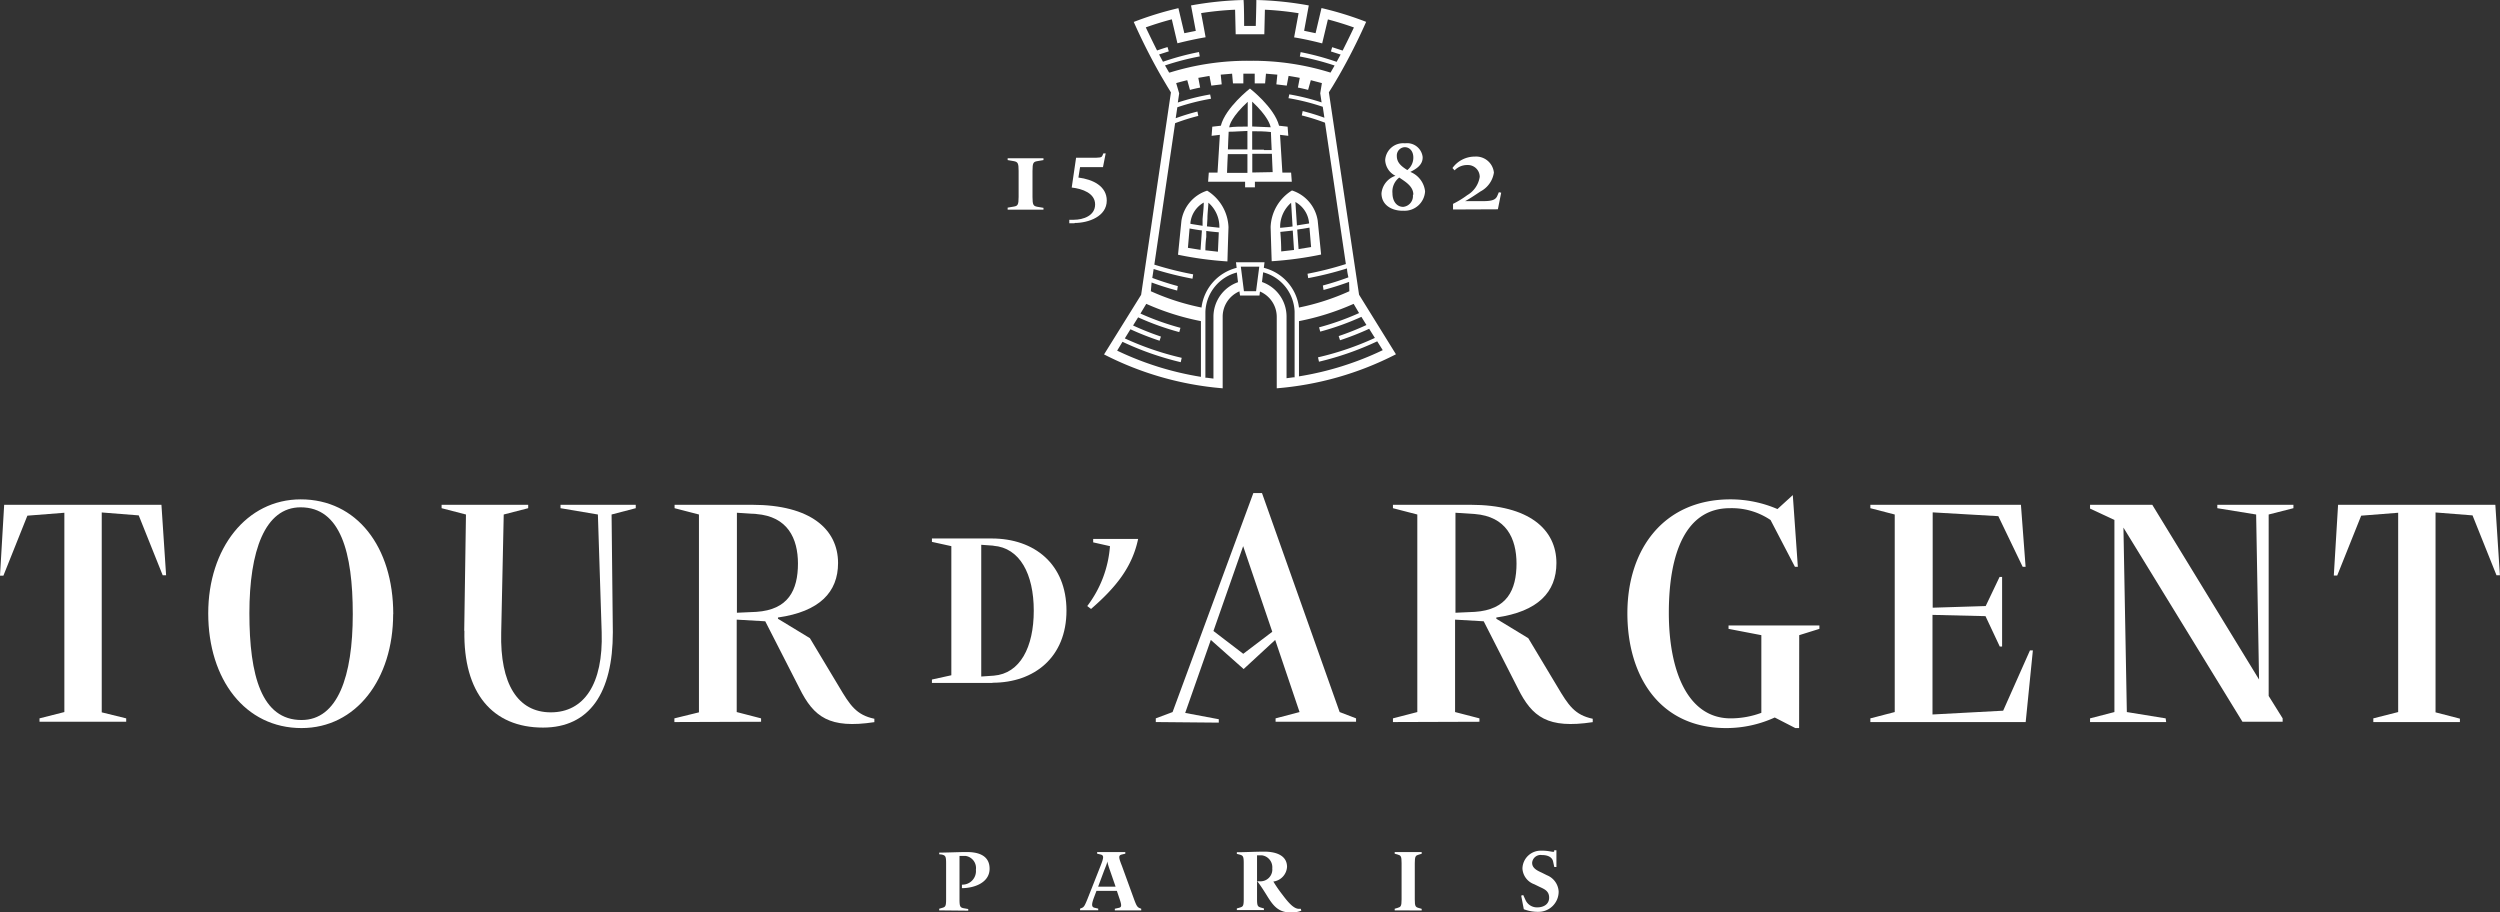 <svg id="Calque_1" data-name="Calque 1" xmlns="http://www.w3.org/2000/svg" viewBox="0 0 257.53 93.97"><rect x="0" y="0" width="257.53" height="93.97" fill="#333333" stroke="none"/><defs><style>.cls-1{fill:#fff;}</style></defs><title>small-logo</title><g id="logo-full"><g id="VF-TdA"><g id="Page2"><path id="Fill-1" class="cls-1" d="M96.75,93.78v-.17l.28-.08c.36-.1.43-.17.43-.9v-3.7c0-.73-.07-.8-.43-.9L96.75,88v-.17c.72,0,2.06-.06,2.85-.06,1.08,0,2.34.29,2.34,1.72s-1.57,2-2.85,2l0-.36a1.4,1.4,0,0,0,1.44-1.54,1.26,1.26,0,0,0-1.07-1.42h-.26l-.36,0v4.49c0,.73.08.83.44.9l.46.08v.17Z" transform="translate(0 0)"/><path id="Fill-3" class="cls-1" d="M114.34,89.66a7.77,7.77,0,0,1-.28-.93h0c0,.2-.2.63-.34,1l-.6,1.61h1.8Zm.5,4.12v-.17l.36-.08c.33-.06.38-.19.14-.9l-.29-.86h-2.1l-.26.69c-.27.73-.26,1,.11,1.06l.33.08v.17h-1.87v-.17l.18-.07c.23-.1.3-.23.59-.94l1.33-3.37c.36-.91.37-1.11,0-1.2l-.34-.08v-.17h2.9v.17l-.34.08c-.39.09-.36.29,0,1.2l1.24,3.41c.25.68.34.81.56.91l.18.07v.17Z" transform="translate(0 0)"/><path id="Fill-5" class="cls-1" d="M133,94c-1.31,0-1.84-.68-2.49-1.74-.29-.47-.69-1.1-1-1.48h.2a1.22,1.22,0,0,0,1.35-1.33A1.24,1.24,0,0,0,130,88.11h-.23l-.28,0v4.49c0,.73.07.8.43.9l.28.08v.17h-2.79v-.17l.28-.08c.36-.1.43-.17.43-.9V88.94c0-.73-.07-.81-.43-.91l-.28-.07v-.17c.88,0,1.85-.06,2.85-.06s2.32.29,2.32,1.57a1.62,1.62,0,0,1-1.41,1.51,14,14,0,0,0,.94,1.36c.59.79,1.16,1.45,1.69,1.45l.2,0,.05.19a2.66,2.66,0,0,1-1,.19" transform="translate(0 0)"/><path id="Fill-7" class="cls-1" d="M143.67,93.78v-.17l.28-.08c.35-.1.43-.17.43-.9V88.92c0-.73-.07-.8-.43-.9l-.28-.08v-.17h2.78v.18l-.28.08c-.35.1-.43.17-.43.9v3.71c0,.73.07.8.43.9l.28.08v.17Z" transform="translate(0 0)"/><path id="Fill-9" class="cls-1" d="M158.36,93.93a4,4,0,0,1-1.39-.27l-.27-1.4.21-.06.23.5a1.29,1.29,0,0,0,1.23.77c.61,0,1.21-.3,1.21-1s-.51-.89-1-1.12l-.53-.26a1.83,1.83,0,0,1-1.22-1.61,1.88,1.88,0,0,1,1.92-1.85h.16a4.45,4.45,0,0,1,.74.07c.34.06.43.07.45,0l0-.11h.23v1.72h-.22l-.12-.55c-.06-.32-.35-.68-1.16-.68a.88.88,0,0,0-1,.77v.05c0,.56.59.81,1,1l.52.26a1.92,1.92,0,0,1,1.21,1.69,2.08,2.08,0,0,1-2.09,2.08h-.21" transform="translate(0 0)"/><path id="Fill-11" class="cls-1" d="M103.8,21.39l.64-.11c.4-.07.49-.18.49-1V17.6c0-.8-.09-.92-.49-1l-.64-.11v-.19h3.69v.19l-.64.11c-.4.07-.49.17-.49,1v2.7c0,.81.09.92.49,1l.64.11v.19H103.8Z" transform="translate(0 0)"/><path id="Fill-13" class="cls-1" d="M110.71,23h-.56v-.36h.45c1,0,2.21-.42,2.21-1.58s-1.32-1.62-2.41-1.74l.45-3.07h1.52c1,0,1.11,0,1.21-.26l.08-.19.24,0-.28,1.42h-2.36l-.17,1.07c1.5.19,2.92.89,2.92,2.37,0,1.63-1.86,2.31-3.33,2.31" transform="translate(0 0)"/><path id="Fill-15" class="cls-1" d="M145.59,16.23c0-.64-.36-1.07-.9-1.07a.86.86,0,0,0-.8.92v0c0,.73.57,1.11,1.08,1.44a1.63,1.63,0,0,0,.62-1.3m0,3.83c0-.87-.83-1.33-1.45-1.76a1.82,1.82,0,0,0-.7,1.62c0,.78.41,1.4,1.11,1.4a1.12,1.12,0,0,0,1-1.19v-.06m-3.24-.15a2.11,2.11,0,0,1,1.44-1.8,1.9,1.9,0,0,1-1.06-1.62,1.85,1.85,0,0,1,2-1.73h.07a1.61,1.61,0,0,1,1.79,1.41v.06c0,.8-.72,1.2-1.27,1.48a2.44,2.44,0,0,1,1.52,2,2.12,2.12,0,0,1-2.22,2h-.1c-1.06,0-2.17-.55-2.17-1.8" transform="translate(0 0)"/><path id="Fill-17" class="cls-1" d="M149.68,21.58V21a9.56,9.56,0,0,0,1.47-.9,2.64,2.64,0,0,0,1.28-1.88A1.22,1.22,0,0,0,151.16,17h0a1.78,1.78,0,0,0-1.32.55l-.22-.24a2.84,2.84,0,0,1,2.32-1.18,1.84,1.84,0,0,1,1.95,1.65,2.63,2.63,0,0,1-1.38,1.94c-.49.33-1.24.83-1.59,1h1.83c1,0,1.33-.15,1.5-.57l.15-.35.24.05-.34,1.71Z" transform="translate(0 0)"/><path id="Fill-19" class="cls-1" d="M130,29.05h0l.12-1a4.35,4.35,0,0,1,3.24,4.07v6.75l-.14,0-.69.09V32.61A3.77,3.77,0,0,0,130,29.05Zm-5,3.56V39l-.69-.09-.14,0V32.14a4.35,4.35,0,0,1,3.24-4.07l.12,1v0A3.77,3.77,0,0,0,125,32.61Zm-9.37,2.6h0a30.66,30.66,0,0,0,6,2.1h0l.1-.45h0a30.15,30.15,0,0,1-5.86-2l.58-.94h0a28.91,28.91,0,0,0,3,1.18h0l.14-.43h0a28.44,28.44,0,0,1-2.87-1.14l.52-.84h0a27.42,27.42,0,0,0,4.24,1.52h0l.12-.44h0a27,27,0,0,1-4.12-1.47l.6-1a26,26,0,0,0,5.63,1.78v5.74a31.48,31.48,0,0,1-8.63-2.7Zm3-6.11c.84.31,1.73.59,2.63.83h0l.07-.46h0c-.9-.24-1.79-.53-2.63-.84h0l.14-.92a34.61,34.61,0,0,0,4,1h0l.07-.45h0a34.12,34.12,0,0,1-4-1h0l2.14-14.57h0a21.57,21.57,0,0,1,2.39-.75h0l-.09-.45h0a21.73,21.73,0,0,0-2.24.69l.17-1.13h0a22.89,22.89,0,0,1,3.47-.88h0l-.09-.44h0a23.16,23.16,0,0,0-3.33.83l.14-.94-.31-1.06q.56-.16,1.14-.3l.28,1q.49-.13,1.05-.24l-.19-1,1.15-.2.19,1,1.07-.13-.1-1,1.17-.1.09,1,1.07,0v-1h1.17v1l1.07,0,.09-1,1.17.1-.1,1,1.07.13.19-1q.58.09,1.15.2l-.19,1q.56.11,1.05.24l.28-1,1.14.3L136,9.61l.14.94a23.2,23.2,0,0,0-3.33-.83h0l-.08.4v0h.05a22.82,22.82,0,0,1,3.48.88h0l.17,1.13a22,22,0,0,0-2.24-.69h0l-.09.45h0a21.48,21.48,0,0,1,2.39.75h0l2.15,14.56h0a34.12,34.12,0,0,1-3.95,1h0l.07.45h0a34.61,34.61,0,0,0,4-1c0,.32.1.7.14.92h0c-.85.32-1.74.6-2.63.84h0l.07.46h0c.9-.24,1.78-.52,2.63-.83L139,30a24.22,24.22,0,0,1-5.19,1.68,4.82,4.82,0,0,0-3.62-4.09l.07-.57h-2.94l.07.57a4.83,4.83,0,0,0-3.62,4.09h0A24.27,24.27,0,0,1,118.55,30Zm1.8-21.63-.42-.73a27.37,27.37,0,0,1,3.58-.93h0l-.08-.45h0a27.74,27.74,0,0,0-3.71,1h0l-.4-.75,1-.32h0l-.13-.44h0c-.35.1-.71.22-1.08.35h0c-.1-.2-.64-1.28-1.16-2.38.87-.31,1.77-.59,2.68-.83l.58,2.47s1.5-.39,2.9-.62c-.08-.49-.46-2.49-.46-2.49A32,32,0,0,1,127.23,1l.06,2.53s.89,0,1.48,0,1.47,0,1.47,0L130.3,1a32,32,0,0,1,3.47.36s-.37,2-.46,2.49c1.39.22,2.89.62,2.89.62L136.79,2q1.36.36,2.68.83c-.51,1.09-1.06,2.17-1.16,2.38h0l-1.08-.35h0l-.13.44h0l1,.32-.41.75h0a27.75,27.75,0,0,0-3.71-1h0l-.08.45h0a27.35,27.35,0,0,1,3.58.93l-.42.73A27,27,0,0,0,129,6.26h-.43a27,27,0,0,0-8.06,1.21ZM140,32.25a27,27,0,0,1-4.12,1.47h0l.12.44h0a27.48,27.48,0,0,0,4.24-1.52h0l.52.84a28.49,28.49,0,0,1-2.86,1.14h0l.14.43h0a28.91,28.91,0,0,0,3-1.18h0l.59.94a30.18,30.18,0,0,1-5.86,2h0l.1.45h0a30.69,30.69,0,0,0,6-2.1h0l.57.91a31.46,31.46,0,0,1-8.63,2.7V33.08a26,26,0,0,0,5.63-1.78ZM128.14,30l-.32-2.53h1.9L129.39,30Zm15.65,6.48L140,30.36,136.89,9.51l.4-.64q.33-.55.65-1.1a60.57,60.57,0,0,0,2.79-5.52,34.47,34.47,0,0,0-4.6-1.42l-.61,2.59-1.18-.25.48-2.61A34.88,34.88,0,0,0,129.42,0c0,.56-.06,2.67-.06,2.67h-1.2s0-2.11-.06-2.67a34.89,34.89,0,0,0-5.41.56l.49,2.62L122,3.42,121.39.84a34.52,34.52,0,0,0-4.6,1.42,61,61,0,0,0,2.79,5.52l.65,1.1.39.64-3.07,20.85-3.82,6.14A32.61,32.61,0,0,0,125.95,40V32.61a2.84,2.84,0,0,1,1.73-2.6h0c0,.08.06.43.06.43v0h2v0l.05-.41v0a2.84,2.84,0,0,1,1.73,2.6V40A32.6,32.6,0,0,0,143.79,36.5Z" transform="translate(0 0)"/><path id="Fill-21" class="cls-1" d="M126.4,17.77c0-.3.07-1.63.08-1.89h0l.76,0,1.26,0c0,.31,0,1.72,0,1.93h-2.1Zm2.13-7.29c0,1,0,1.78,0,2.56-.61,0-1.46,0-1.9.08,0-.23.29-1.14,1.9-2.63Zm2.36,2.63c-.44,0-1.29-.07-1.9-.08,0,0,0-1.94,0-2.56,1.61,1.5,1.86,2.41,1.9,2.63ZM129,17.77h0V15.84l1.26,0,.76,0h0c0,.25.07,1.58.08,1.89Zm-2.43-4.2c.72,0,1.31-.07,1.93-.08,0,.24,0,1.43,0,1.9l-1.21,0-.8,0c0-.25.07-1.62.08-1.86Zm3.63,1.85-1.21,0c0-.31,0-.94,0-1.39v-.51c.62,0,1.21,0,1.93.08h0c0,.24.07,1.61.08,1.86l-.8,0Zm-2,3.88h1.07c0-.28,0-.58,0-.58h3.8l-.07-.94h-.9l-.24-3.89.85.1-.07-.94-.88-.1c-.49-1.89-3-3.83-3-3.83s-2.51,1.95-3,3.83l-.88.1-.07.94.85-.1-.24,3.89h-.9s-.05.63-.07.94h3.81s0,.3,0,.58Z" transform="translate(0 0)"/><path id="Fill-23" class="cls-1" d="M133,20.89c.06.92.1,1.68.15,2.44-.44.06-.84.1-1.28.14a1,1,0,0,0,0-.13A3.29,3.29,0,0,1,133,20.89m1.85,2s0,.09,0,.13h0l-1.25.2c-.05-.75-.1-1.51-.16-2.41a2.72,2.72,0,0,1,1.4,2.08m-1.07,2.76-.14-2,1.26-.2c.06.66.11,1.31.17,2l-1.3.21m-1.88-1.77h0l1.29-.14.13,2-1.32.15q0-1-.09-2m-1-.51q.05,1.76.11,3.52a36.42,36.42,0,0,0,5.09-.69l-.35-3.49a3.88,3.88,0,0,0-2.65-3.11,4.63,4.63,0,0,0-2.2,3.76" transform="translate(0 0)"/><path id="Fill-25" class="cls-1" d="M124.17,25.76h0q0-.68.09-1.35l0-.62c.43.06.83.1,1.29.14h0l-.09,2-1.32-.15m-1.59-2.24c.45.08.85.15,1.26.2l-.14,2-1.3-.21.17-2M124,20.85c0,.63-.08,1.19-.12,1.73l0,.68-1.25-.2h0s0-.1,0-.13a2.72,2.72,0,0,1,1.4-2.08m1.58,2.48a1.2,1.2,0,0,1,0,.13l-1.28-.14.05-.8c0-.51.07-1,.1-1.64a3.29,3.29,0,0,1,1.13,2.45m.94.07a4.63,4.63,0,0,0-2.2-3.76,3.88,3.88,0,0,0-2.65,3.11l-.35,3.49a36.44,36.44,0,0,0,5.09.69q.05-1.76.11-3.52" transform="translate(0 0)"/><g id="Group-29"><path id="Fill-27" class="cls-1" d="M.43,52h16.2l.48,7.26h-.35l-2.47-6.17-3.81-.3V73.38L13,74v.35H4.07V74l2.56-.65V52.82l-3.81.3L.35,59.3H0Z" transform="translate(0 0)"/></g><path id="Fill-30" class="cls-1" d="M36.34,63.26c0-6.35-1.26-11-5.37-11-3.68,0-5.28,4.48-5.28,10.91s1.26,11,5.37,11c3.72,0,5.28-4.48,5.28-10.91m4.16,0C40.5,69.95,36.69,75,31.06,75c-5.8,0-9.61-5-9.61-11.82,0-6.69,3.94-11.74,9.53-11.74,5.76,0,9.53,4.87,9.53,11.82" transform="translate(0 0)"/><path id="Fill-32" class="cls-1" d="M47.82,65,48,53l-2.51-.65V52h8.92v.35L51.89,53l-.26,12.17c-.13,5.26,1.69,8.21,5.11,8.21s5.41-2.91,5.24-8.26L61.59,53l-3.85-.65V52h7.75v.35L63,53l.13,12.13c0,6.22-2.38,9.82-7.19,9.82-5.2,0-8.23-3.56-8.1-10" transform="translate(0 0)"/><path id="Fill-34" class="cls-1" d="M82.2,58.08c0-2.65-1.08-4.87-4.29-5.13l-2-.13v10.3l2-.09c3.29-.22,4.29-2.22,4.29-5ZM69.47,74.38V74L72,73.38V53l-2.51-.65V52h8c6,0,8.84,2.52,8.84,6,0,3-1.91,5-6.19,5.61v.13l3.29,2,3,5c1.13,1.91,1.78,2.91,3.64,3.3v.35c-4.63.7-6.24-.52-7.71-3.48L78.83,64l-2.94-.17v9.52L78.4,74v.35Z" transform="translate(0 0)"/><path id="Fill-36" class="cls-1" d="M102.34,56.21l-1.26-.09V69.69l1.3-.09c2.69-.22,4.11-2.91,4.11-6.69s-1.43-6.48-4.16-6.69m-.09,14.13H96V70L98,69.56V56.26L96,55.82v-.35h6.15c4.42,0,7.71,2.65,7.71,7.43s-3.29,7.43-7.62,7.43" transform="translate(0 0)"/><path id="Fill-38" class="cls-1" d="M112,62.43a11.57,11.57,0,0,0,2.34-6.17l-1.73-.39v-.35h4.63c-.61,2.91-2.3,5-4.85,7.21Z" transform="translate(0 0)"/><path id="Fill-40" class="cls-1" d="M131.06,65.08l-3-8.82L125,65l3.07,2.35Zm-12,9.3V74l1.73-.65,8.32-22.56H130l8,22.56,1.69.65v.35H131.4V74l2.47-.65-2.51-7.43-3.25,3-3.38-3-2.64,7.52,3.46.65v.35Z" transform="translate(0 0)"/><path id="Fill-42" class="cls-1" d="M156.22,58.08c0-2.65-1.08-4.87-4.29-5.13l-2-.13v10.3l2-.09c3.29-.22,4.29-2.22,4.29-5Zm-12.73,16.3V74l2.51-.65V53l-2.51-.65V52h8c6,0,8.84,2.52,8.84,6,0,3-1.91,5-6.19,5.61v.13l3.29,2,3,5c1.13,1.91,1.78,2.91,3.64,3.3v.35c-4.63.7-6.24-.52-7.71-3.48L152.84,64l-2.95-.17v9.52l2.51.65v.35Z" transform="translate(0 0)"/><path id="Fill-44" class="cls-1" d="M185.33,75h-.39l-2.12-1.09a12,12,0,0,1-5,1.09c-6.89,0-10.18-5.39-10.18-11.82,0-6.69,3.81-11.74,10.61-11.74a12.23,12.23,0,0,1,4.85,1L184.68,51l.52,7.39h-.3l-2.51-4.82a7.1,7.1,0,0,0-4.2-1.22c-4.5,0-6.28,4.56-6.28,10.78,0,6,1.95,10.87,6.37,10.87a9.1,9.1,0,0,0,3.16-.57v-8l-3.38-.65v-.35h9.36v.35l-2.08.65Z" transform="translate(0 0)"/><path id="Fill-46" class="cls-1" d="M208.67,74.38h-16V74l2.51-.65V53l-2.51-.65V52h15.51l.48,6.39h-.3l-2.51-5.22-6.76-.39V62.6l5.46-.17,1.43-3h.26V66.6H206l-1.47-3.13-5.46-.13V73.6l7.28-.39L209.11,67h.3Z" transform="translate(0 0)"/><path id="Fill-48" class="cls-1" d="M223.14,74.38H215.3V74l2.51-.65V53.56l-2.51-1.17V52h6.41l11,18-.3-17-4-.65V52h7.84v.35l-2.55.65V71.69L235.14,74v.35H231l-12.26-20,.35,19,4,.65Z" transform="translate(0 0)"/><g id="Group-52"><path id="Fill-50" class="cls-1" d="M240.85,52h16.2l.47,7.26h-.35l-2.47-6.17-3.81-.3V73.38l2.51.65v.35h-8.92V74l2.56-.65V52.82l-3.81.3-2.47,6.17h-.35Z" transform="translate(0 0)"/></g></g></g></g></svg>